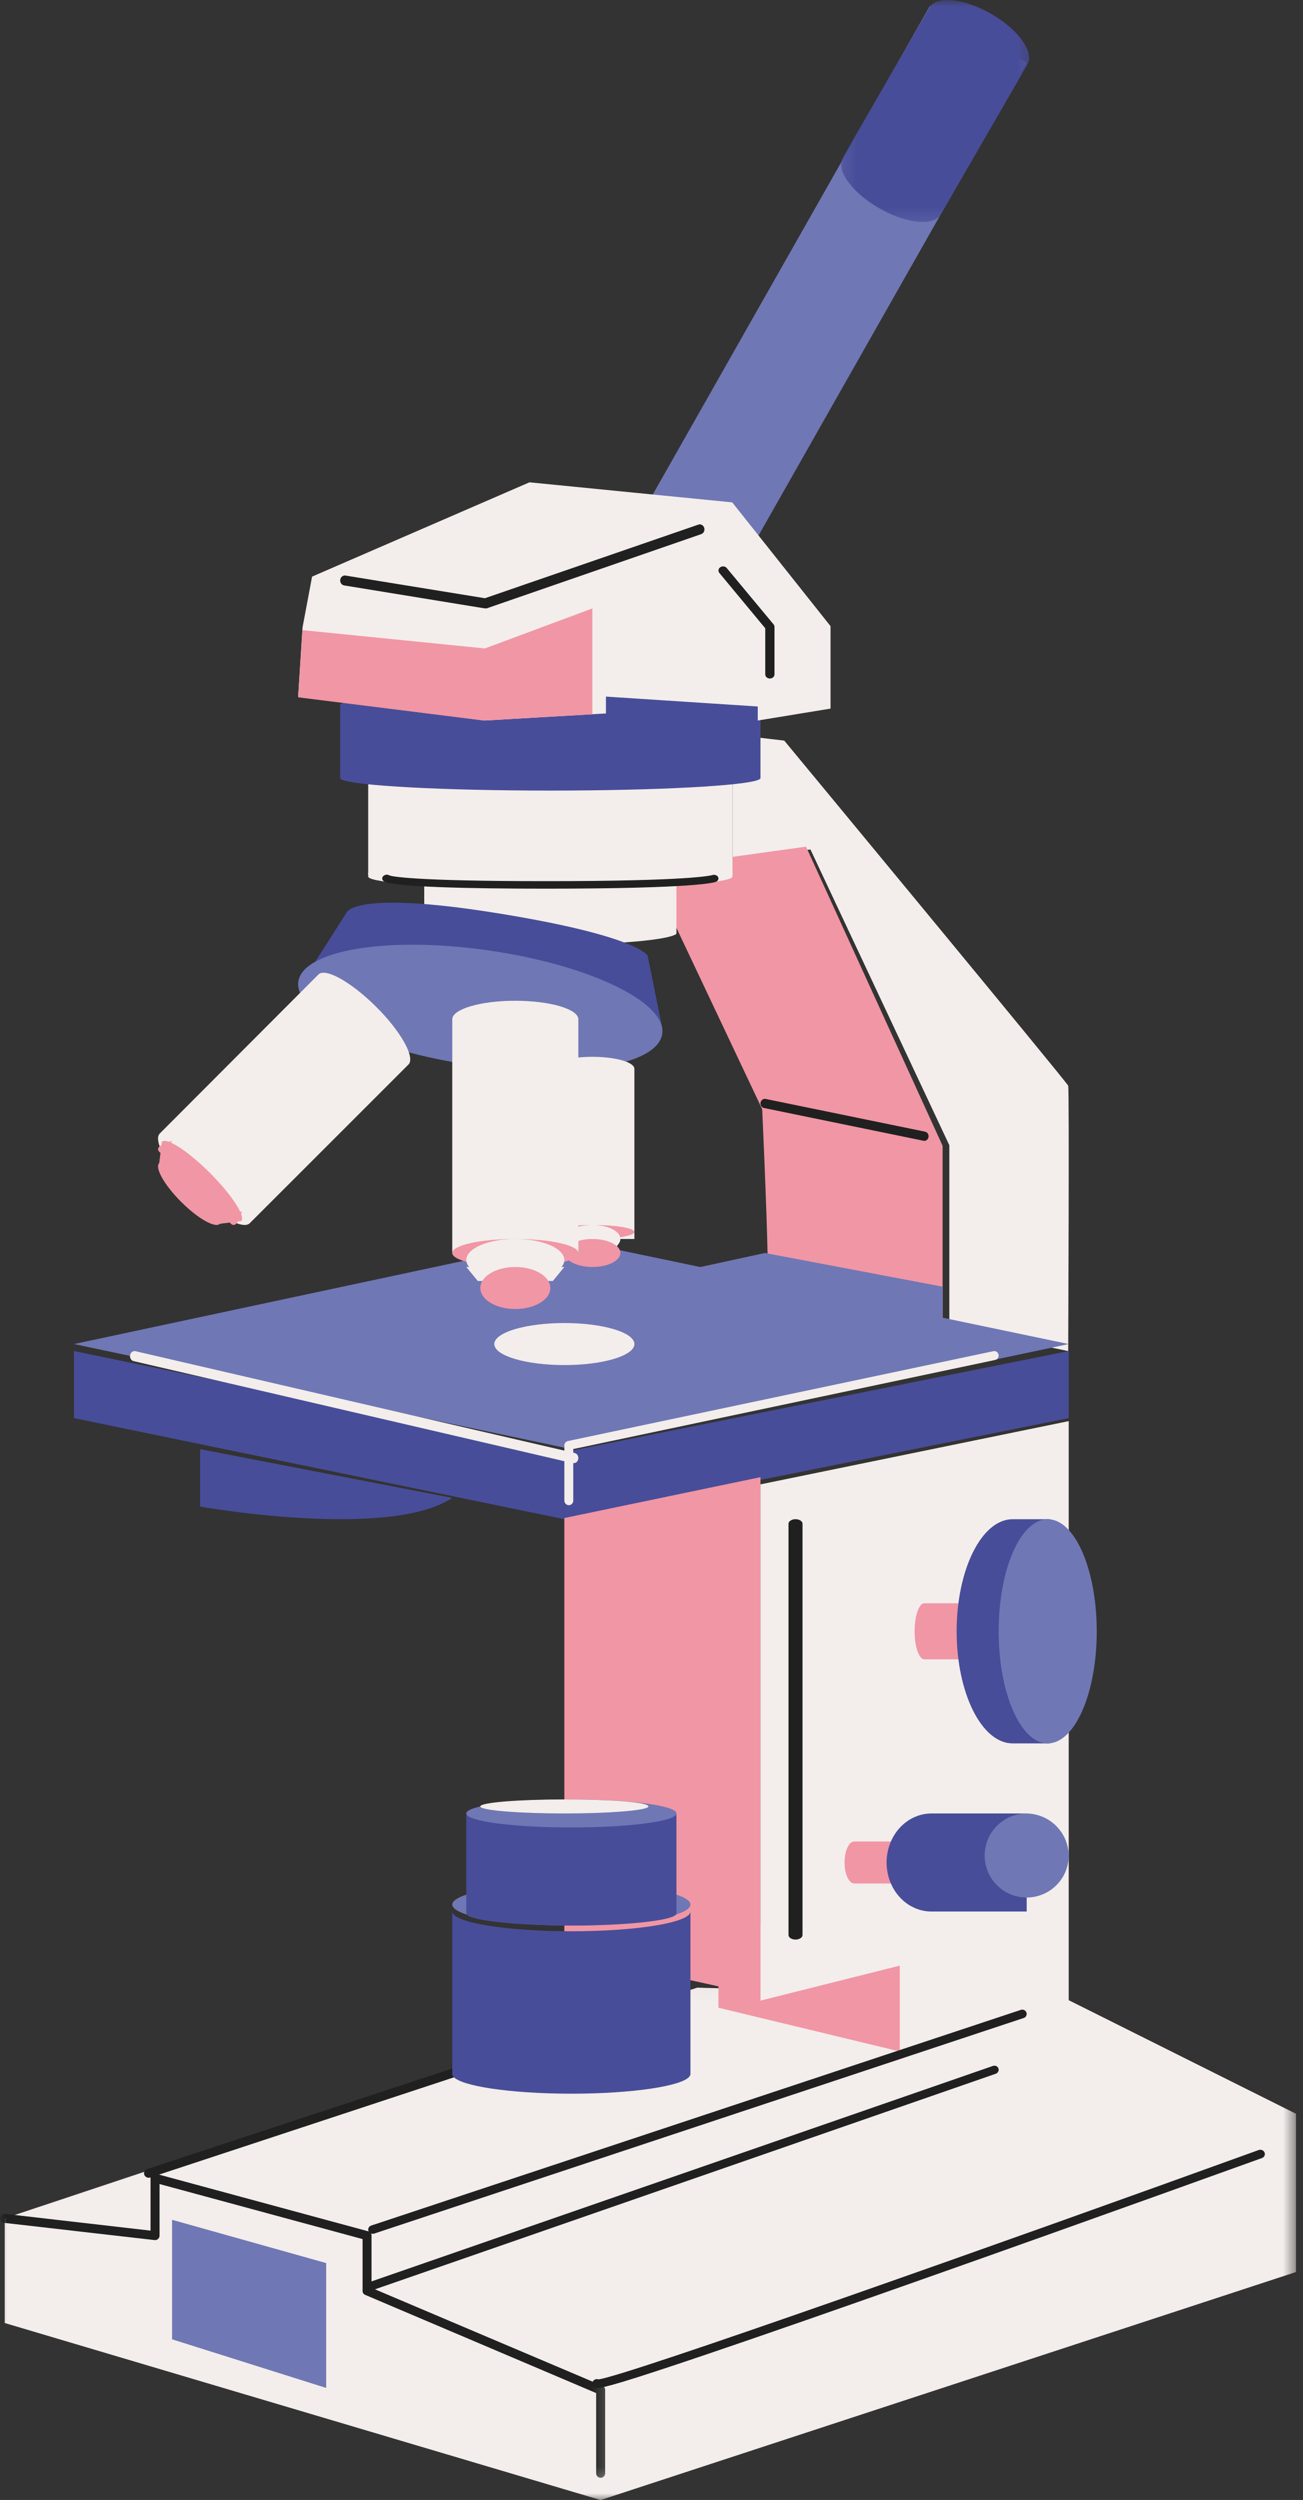 <svg width="98" height="188" viewBox="0 0 98 188" fill="none" xmlns="http://www.w3.org/2000/svg">
<rect x="0" y="0" width="98" height="188" fill="#333333" stroke="none"/>
<path d="M46.66 41.479L69.938 0.445L77.218 4.723L53.94 45.755L46.66 41.479Z" fill="#7077B5"/>
<mask id="mask0_1_1543" style="mask-type:luminance" maskUnits="userSpaceOnUse" x="63" y="0" width="15" height="17">
<path d="M63.227 0H77.733V16.721H63.227V0Z" fill="white"/>
</mask>
<g mask="url(#mask0_1_1543)">
<path d="M77.28 4.832L70.759 16.123C70.231 17.038 68.148 16.83 66.11 15.651C64.07 14.475 62.846 12.779 63.376 11.87L69.902 0.573C70.433 -0.345 72.513 -0.134 74.551 1.043C76.591 2.219 77.799 3.917 77.28 4.832Z" fill="#484D99"/>
</g>
<mask id="mask1_1_1543" style="mask-type:luminance" maskUnits="userSpaceOnUse" x="0" y="149" width="98" height="40">
<path d="M0 149.022H97.485V188.007H0V149.022Z" fill="white"/>
</mask>
<g mask="url(#mask1_1_1543)">
<path d="M52.439 149.473L0.351 166.822V174.692L45.175 188.007L97.471 170.859V158.957L80.106 150.28L52.439 149.473Z" fill="#F3EEEB"/>
</g>
<path d="M67.734 154.288L54.036 150.983V144.804H67.734V154.288Z" fill="#F196A4"/>
<path d="M55.09 64.676V55.238L58.984 55.695C58.984 55.695 80.25 81.388 80.34 81.647C80.429 81.906 80.34 101.602 80.34 101.602L71.4 99.752V86.123L60.954 63.88L55.09 64.676Z" fill="#F3EEEB"/>
<path d="M70.895 86.169V100.548C70.895 100.548 63.617 98.645 59.859 97.632C58.507 97.264 57.613 97.02 57.682 97.02C57.755 97.02 57.761 96.133 57.741 94.811C57.673 90.932 57.325 83.413 57.325 83.413L48.767 65.32L60.623 63.668L70.895 86.169Z" fill="#F196A4"/>
<path d="M5.565 101.074L42.971 108.978L80.379 101.074L42.568 93.172L5.565 101.074Z" fill="#7077B5"/>
<path d="M42.445 109.199V114.246L80.379 106.645V101.602L42.445 109.199Z" fill="#484D99"/>
<path d="M42.445 109.199V114.246L5.565 106.645V101.602L42.445 109.199Z" fill="#484D99"/>
<path d="M43.128 110.028C43.107 110.033 43.084 110.033 43.061 110.028L10.085 102.366C9.983 102.354 9.905 102.303 9.845 102.211C9.786 102.118 9.767 102.019 9.788 101.909C9.809 101.799 9.862 101.714 9.949 101.656C10.036 101.599 10.128 101.587 10.225 101.62L43.222 109.268C43.321 109.291 43.395 109.35 43.447 109.442C43.498 109.537 43.512 109.636 43.486 109.744C43.466 109.833 43.422 109.905 43.355 109.959C43.286 110.012 43.213 110.035 43.128 110.028Z" fill="#F3EEEB"/>
<path d="M42.779 113.193C42.688 113.19 42.61 113.156 42.545 113.091C42.481 113.026 42.447 112.947 42.445 112.854V108.699C42.445 108.618 42.472 108.548 42.521 108.485C42.572 108.424 42.637 108.386 42.715 108.368L74.68 101.618C74.773 101.588 74.862 101.6 74.947 101.649C75.031 101.701 75.083 101.776 75.103 101.873C75.123 101.97 75.105 102.058 75.047 102.139C74.989 102.22 74.913 102.265 74.815 102.277L43.116 108.97V112.85C43.116 112.944 43.084 113.023 43.018 113.091C42.953 113.159 42.873 113.193 42.779 113.193Z" fill="#F3EEEB"/>
<path d="M70.895 96.76V99.494L59.688 97.099H59.683L51.928 95.445L57.532 94.226L70.895 96.76Z" fill="#7077B5"/>
<path d="M57.197 111.626V150.449L67.672 147.819V154.288L80.379 150.651V106.87L57.197 111.626Z" fill="#F3EEEB"/>
<path d="M57.197 150.073L42.445 146.825V114.158L57.197 111.085V150.073Z" fill="#F196A4"/>
<mask id="mask2_1_1543" style="mask-type:luminance" maskUnits="userSpaceOnUse" x="0" y="162" width="46" height="25">
<path d="M0 162.949H45.819V186.74H0V162.949Z" fill="white"/>
</mask>
<g mask="url(#mask2_1_1543)">
<path d="M45.175 186.332C45.079 186.332 45 186.298 44.934 186.232C44.868 186.164 44.837 186.085 44.837 185.992V179.962L27.476 172.582C27.338 172.525 27.27 172.421 27.27 172.271V168.382L12 164.243V168.121C12 168.221 11.961 168.307 11.886 168.373C11.809 168.441 11.721 168.47 11.621 168.457L0.315 167.162C0.22 167.151 0.145 167.11 0.086 167.038C0.027 166.963 0.004 166.879 0.013 166.786C0.025 166.693 0.066 166.618 0.14 166.559C0.213 166.5 0.297 166.476 0.39 166.487L11.322 167.747V163.801C11.322 163.749 11.333 163.701 11.358 163.654C11.381 163.608 11.412 163.567 11.453 163.536C11.494 163.504 11.539 163.484 11.592 163.472C11.641 163.461 11.691 163.461 11.743 163.474L27.694 167.797C27.769 167.817 27.828 167.858 27.873 167.919C27.921 167.981 27.943 168.049 27.943 168.126V172.049L45.308 179.416C45.447 179.475 45.514 179.579 45.514 179.731V185.983C45.517 186.078 45.485 186.159 45.417 186.23C45.351 186.298 45.27 186.332 45.175 186.332Z" fill="#202020"/>
</g>
<path d="M44.927 179.576C44.846 179.582 44.775 179.563 44.711 179.515C44.605 179.449 44.553 179.356 44.553 179.235C44.553 179.147 44.585 179.072 44.651 179.007C44.718 178.945 44.798 178.912 44.895 178.912C44.934 178.912 44.975 178.919 45.014 178.932C47.023 178.706 75.68 168.554 94.68 161.68C94.767 161.654 94.852 161.659 94.935 161.695C95.018 161.732 95.075 161.792 95.107 161.872C95.139 161.951 95.139 162.031 95.105 162.111C95.068 162.191 95.011 162.247 94.926 162.283C94.802 162.326 82.495 166.769 70.252 171.097C63.063 173.639 57.305 175.643 53.131 177.056C46.849 179.184 45.379 179.576 44.927 179.576Z" fill="#202020"/>
<path d="M11.176 163.771C11.092 163.769 11.019 163.74 10.956 163.688C10.89 163.635 10.853 163.57 10.839 163.49C10.825 163.409 10.839 163.335 10.881 163.266C10.923 163.197 10.984 163.148 11.063 163.119L34.603 155.362C34.694 155.331 34.783 155.335 34.872 155.375C34.959 155.416 35.017 155.478 35.05 155.565C35.08 155.652 35.075 155.737 35.033 155.82C34.991 155.903 34.926 155.961 34.835 155.99L11.307 163.749C11.265 163.764 11.223 163.771 11.176 163.771Z" fill="#202020"/>
<path d="M28.028 167.986C27.867 167.986 27.762 167.912 27.709 167.766C27.682 167.683 27.689 167.601 27.729 167.523C27.769 167.446 27.832 167.394 27.916 167.366L76.751 151.154C76.84 151.117 76.929 151.117 77.019 151.156C77.108 151.195 77.168 151.258 77.199 151.348C77.23 151.437 77.222 151.523 77.177 151.606C77.13 151.688 77.061 151.742 76.967 151.765L28.137 167.971C28.102 167.982 28.066 167.986 28.028 167.986Z" fill="#202020"/>
<path d="M28.027 172.201C27.947 172.201 27.876 172.177 27.814 172.126C27.751 172.076 27.713 172.012 27.698 171.936C27.684 171.859 27.698 171.786 27.738 171.719C27.778 171.651 27.836 171.603 27.912 171.575L74.682 155.36C74.766 155.332 74.849 155.336 74.929 155.372C75.009 155.411 75.065 155.469 75.096 155.551C75.12 155.633 75.114 155.712 75.076 155.787C75.036 155.865 74.976 155.918 74.893 155.948L28.139 172.182C28.103 172.194 28.065 172.201 28.027 172.201Z" fill="#202020"/>
<path d="M12.941 166.932V175.919L24.532 179.577V170.186L12.941 166.932Z" fill="#7077B5"/>
<path d="M55.09 58.399V65.919C55.09 65.955 55.06 65.988 54.997 66.027C54.2 66.477 48.414 66.829 41.392 66.829C34.373 66.829 28.583 66.477 27.79 66.027C27.727 65.988 27.693 65.955 27.693 65.919V58.399C27.693 58.904 33.829 59.309 41.392 59.309C48.958 59.309 55.09 58.904 55.09 58.399Z" fill="#F3EEEB"/>
<path d="M55.09 65.663V65.775H27.693V65.663C27.693 65.139 33.825 64.721 41.39 64.721C48.957 64.721 55.09 65.139 55.09 65.663Z" fill="#F3EEEB"/>
<path d="M57.197 53.017V58.512C57.197 58.549 57.158 58.584 57.087 58.622C56.17 59.087 49.488 59.453 41.39 59.453C33.292 59.453 26.608 59.087 25.695 58.622C25.622 58.584 25.586 58.549 25.586 58.512V53.017C25.586 52.499 32.661 52.077 41.395 52.077C50.131 52.077 57.197 52.499 57.197 53.017Z" fill="#484D99"/>
<path d="M62.466 47.089V53.288L56.993 54.184V53.129L45.573 52.385V53.653L44.681 53.702L36.457 54.184L22.424 52.385L22.756 47.176L23.472 43.362L39.821 36.271L55.072 37.779L62.466 47.089Z" fill="#F3EEEB"/>
<path d="M44.552 45.755V53.717L36.376 54.184L22.424 52.439L22.754 47.387L36.468 48.765L44.552 45.755Z" fill="#F196A4"/>
<path d="M50.875 62.614V70.227C50.329 70.683 46.319 71.044 41.459 71.044C36.599 71.044 32.585 70.683 32.039 70.227C32.001 70.2 31.977 70.163 31.972 70.118C31.932 70.143 31.91 70.179 31.908 70.227V62.614C31.908 63.127 36.155 63.536 41.393 63.536C46.633 63.536 50.875 63.127 50.875 62.614Z" fill="#F3EEEB"/>
<path d="M41.046 66.829C35.709 66.829 29.257 66.724 28.812 66.227C28.757 66.164 28.736 66.094 28.752 66.017C28.766 65.942 28.812 65.881 28.89 65.836C29.024 65.755 29.158 65.755 29.292 65.836C29.467 65.897 30.951 66.265 41.046 66.265C51.904 66.265 53.479 65.836 53.569 65.808C53.649 65.781 53.73 65.781 53.811 65.804C53.891 65.828 53.954 65.871 53.995 65.931C54.039 66.001 54.048 66.072 54.02 66.145C53.99 66.22 53.935 66.274 53.85 66.312C53.744 66.362 52.324 66.829 41.046 66.829Z" fill="#202020"/>
<path d="M69.519 85.787C69.497 85.791 69.477 85.791 69.457 85.787L57.429 83.317C57.35 83.292 57.286 83.24 57.244 83.164C57.2 83.087 57.187 83.006 57.205 82.917C57.22 82.829 57.262 82.759 57.328 82.706C57.396 82.652 57.471 82.629 57.557 82.636L69.582 85.105C69.664 85.126 69.73 85.17 69.778 85.242C69.827 85.314 69.849 85.394 69.84 85.482C69.831 85.57 69.796 85.642 69.734 85.703C69.675 85.763 69.602 85.793 69.519 85.796V85.787Z" fill="#202020"/>
<path d="M59.833 145.858C59.686 145.858 59.563 145.824 59.459 145.757C59.357 145.689 59.304 145.609 59.304 145.513V114.587C59.304 114.493 59.357 114.413 59.462 114.347C59.563 114.278 59.686 114.246 59.833 114.246C59.977 114.246 60.099 114.278 60.204 114.347C60.306 114.413 60.358 114.493 60.358 114.587V145.513C60.358 145.609 60.306 145.689 60.204 145.757C60.099 145.824 59.977 145.858 59.833 145.858Z" fill="#202020"/>
<path d="M75.11 120.569V124.783H69.514C69.12 124.783 68.788 123.842 68.788 122.677C68.788 121.515 69.116 120.569 69.514 120.569H75.11Z" fill="#F196A4"/>
<path d="M80.375 122.695C80.431 124.907 79.957 127.009 78.956 129.003V131.106H76.161C73.838 131.106 71.95 127.334 71.95 122.678C71.95 118.021 73.838 114.246 76.161 114.246H78.956V116.37C79.826 117.938 80.375 120.185 80.375 122.695Z" fill="#484D99"/>
<path d="M82.487 122.678C82.487 127.336 80.837 131.106 78.799 131.106C76.761 131.106 75.111 127.336 75.111 122.678C75.111 118.021 76.761 114.246 78.799 114.246C80.837 114.246 82.487 118.021 82.487 122.678Z" fill="#7077B5"/>
<path d="M69.842 138.482V141.643H64.248C63.852 141.643 63.52 140.934 63.52 140.062C63.52 139.19 63.845 138.482 64.248 138.482H69.842Z" fill="#F196A4"/>
<path d="M77.218 136.374V143.75H70.053C69.831 143.75 69.612 143.725 69.394 143.679C69.179 143.632 68.968 143.561 68.763 143.468C68.557 143.376 68.365 143.263 68.18 143.129C67.997 142.993 67.825 142.842 67.668 142.67C67.511 142.498 67.373 142.313 67.249 142.111C67.126 141.91 67.023 141.697 66.939 141.474C66.852 141.251 66.789 141.02 66.747 140.781C66.702 140.545 66.681 140.304 66.681 140.062C66.681 139.821 66.702 139.58 66.747 139.344C66.789 139.105 66.852 138.874 66.939 138.651C67.023 138.428 67.126 138.215 67.249 138.014C67.373 137.812 67.511 137.627 67.668 137.455C67.825 137.286 67.997 137.132 68.18 136.998C68.365 136.862 68.557 136.749 68.763 136.657C68.968 136.564 69.179 136.493 69.394 136.446C69.612 136.4 69.831 136.374 70.053 136.374H77.218Z" fill="#484D99"/>
<path d="M80.379 139.624C80.372 139.829 80.347 140.033 80.3 140.234C80.255 140.435 80.191 140.63 80.108 140.82C80.024 141.007 79.922 141.186 79.803 141.356C79.685 141.523 79.549 141.679 79.4 141.822C79.251 141.964 79.091 142.091 78.917 142.201C78.743 142.312 78.559 142.405 78.367 142.479C78.175 142.554 77.976 142.611 77.773 142.647C77.572 142.683 77.366 142.699 77.16 142.697C76.953 142.692 76.749 142.667 76.548 142.624C76.347 142.581 76.15 142.518 75.96 142.437C75.773 142.353 75.592 142.253 75.422 142.138C75.253 142.02 75.097 141.887 74.952 141.74C74.808 141.591 74.681 141.43 74.568 141.258C74.455 141.087 74.36 140.903 74.283 140.711C74.206 140.521 74.15 140.322 74.111 140.121C74.073 139.918 74.055 139.714 74.057 139.508C74.059 139.3 74.08 139.097 74.123 138.896C74.163 138.692 74.224 138.498 74.306 138.308C74.385 138.118 74.484 137.937 74.6 137.765C74.715 137.595 74.846 137.437 74.993 137.292C75.14 137.145 75.298 137.017 75.47 136.904C75.641 136.788 75.822 136.693 76.014 136.614C76.204 136.535 76.401 136.476 76.604 136.436C76.805 136.395 77.011 136.374 77.217 136.374C77.427 136.379 77.635 136.402 77.841 136.447C78.046 136.49 78.248 136.553 78.44 136.637C78.634 136.72 78.817 136.822 78.989 136.94C79.163 137.06 79.323 137.195 79.47 137.347C79.617 137.496 79.746 137.661 79.861 137.837C79.977 138.014 80.072 138.199 80.151 138.394C80.228 138.59 80.286 138.792 80.325 138.997C80.363 139.205 80.381 139.413 80.379 139.624Z" fill="#7077B5"/>
<path d="M51.929 143.75V155.965C51.926 156.031 51.904 156.088 51.866 156.141C51.35 156.873 47.565 157.449 42.977 157.449C38.388 157.449 34.598 156.873 34.078 156.141C34.038 156.088 34.018 156.031 34.015 155.965V143.75C34.015 144.566 38.025 145.234 42.977 145.234C47.926 145.234 51.929 144.571 51.929 143.75Z" fill="#484D99"/>
<path d="M15.048 108.978V113.295C15.048 113.295 29.226 115.82 34.015 112.643L15.048 108.978Z" fill="#484D99"/>
<path d="M51.929 143.228C51.926 143.296 51.906 143.358 51.866 143.409C51.346 144.194 47.565 144.804 42.972 144.804C38.379 144.804 34.598 144.194 34.078 143.409C34.038 143.358 34.018 143.296 34.015 143.228C34.015 142.357 38.025 141.643 42.972 141.643C47.919 141.643 51.929 142.352 51.929 143.228Z" fill="#7077B5"/>
<path d="M50.875 136.374V143.893C50.871 143.936 50.852 143.973 50.821 144.002C50.361 144.451 47.026 144.804 42.977 144.804C38.928 144.804 35.583 144.451 35.124 144.002C35.09 143.973 35.072 143.936 35.069 143.893V136.374C35.069 136.883 38.607 137.288 42.977 137.288C47.347 137.288 50.875 136.864 50.875 136.374Z" fill="#484D99"/>
<path d="M50.875 136.373C50.873 136.426 50.855 136.468 50.821 136.502C50.361 137.023 47.026 137.428 42.972 137.428C38.919 137.428 35.583 137.023 35.124 136.502C35.09 136.468 35.072 136.426 35.069 136.373C35.069 135.794 38.607 135.321 42.972 135.321C47.337 135.321 50.875 135.773 50.875 136.373Z" fill="#7077B5"/>
<path d="M48.767 135.843C48.767 135.843 48.767 135.886 48.724 135.908C48.358 136.168 45.686 136.374 42.443 136.374C39.2 136.374 36.532 136.168 36.166 135.908C36.136 135.908 36.123 135.866 36.123 135.843C36.123 135.555 38.952 135.321 42.454 135.321C45.959 135.321 48.767 135.535 48.767 135.843Z" fill="#F3EEEB"/>
<path d="M49.821 77.366L23.478 72.686L26.05 68.65C26.05 68.65 26.458 66.923 37.26 68.65C48.062 70.38 48.708 71.87 48.708 71.87L49.821 77.366Z" fill="#484D99"/>
<path d="M49.81 77.726C49.508 80.119 43.132 81.182 35.575 80.11C28.015 79.038 22.134 76.223 22.435 73.841C22.739 71.462 29.113 70.385 36.673 71.462C44.23 72.536 50.111 75.337 49.81 77.726Z" fill="#7077B5"/>
<path d="M47.714 80.376V93.172H41.391V80.376C41.391 79.877 42.806 79.474 44.553 79.474C46.3 79.474 47.714 79.877 47.714 80.376Z" fill="#F3EEEB"/>
<path d="M47.714 92.646C47.714 92.936 46.295 93.172 44.553 93.172C42.81 93.172 41.391 92.936 41.391 92.646C41.391 92.356 42.806 92.118 44.553 92.118C46.3 92.118 47.714 92.354 47.714 92.646Z" fill="#F196A4"/>
<path d="M46.66 93.169C46.66 93.755 45.718 94.226 44.553 94.226C43.387 94.226 42.445 93.755 42.445 93.169C42.445 92.584 43.387 92.118 44.553 92.118C45.718 92.118 46.66 92.589 46.66 93.169Z" fill="#F3EEEB"/>
<path d="M46.66 93.172L46.166 94.226H42.94L42.445 93.172H46.66Z" fill="#F3EEEB"/>
<path d="M46.66 94.223C46.66 94.809 45.717 95.279 44.553 95.279C43.388 95.279 42.445 94.782 42.445 94.223C42.445 93.661 43.388 93.172 44.553 93.172C45.717 93.172 46.66 93.643 46.66 94.223Z" fill="#F196A4"/>
<path d="M43.499 76.658V94.226H34.015V76.658C34.015 75.886 36.136 75.259 38.753 75.259C41.369 75.259 43.499 75.883 43.499 76.658Z" fill="#F3EEEB"/>
<path d="M43.499 94.226C43.499 94.808 41.378 95.279 38.757 95.279C36.136 95.279 34.015 94.808 34.015 94.226C34.015 93.643 36.141 93.172 38.757 93.172C41.373 93.172 43.499 93.643 43.499 94.226Z" fill="#F196A4"/>
<path d="M42.445 94.752C42.445 94.855 42.422 94.96 42.374 95.06C42.326 95.162 42.256 95.262 42.163 95.357C42.072 95.454 41.959 95.544 41.824 95.631C41.689 95.718 41.535 95.798 41.366 95.869C41.194 95.944 41.007 96.01 40.805 96.067C40.605 96.126 40.392 96.174 40.169 96.213C39.945 96.254 39.714 96.282 39.475 96.302C39.239 96.323 39 96.333 38.756 96.333C38.515 96.333 38.276 96.323 38.037 96.302C37.8 96.282 37.57 96.254 37.346 96.213C37.123 96.174 36.91 96.126 36.708 96.067C36.508 96.01 36.321 95.944 36.149 95.869C35.977 95.798 35.825 95.718 35.691 95.631C35.556 95.544 35.443 95.454 35.35 95.357C35.258 95.262 35.187 95.162 35.141 95.06C35.093 94.96 35.069 94.855 35.069 94.752C35.069 94.647 35.093 94.545 35.141 94.445C35.187 94.343 35.258 94.243 35.35 94.148C35.443 94.05 35.556 93.961 35.691 93.874C35.825 93.787 35.977 93.707 36.149 93.633C36.321 93.561 36.508 93.495 36.708 93.438C36.91 93.379 37.123 93.331 37.346 93.292C37.57 93.251 37.8 93.221 38.037 93.203C38.276 93.182 38.515 93.172 38.756 93.172C39 93.172 39.239 93.182 39.475 93.203C39.714 93.221 39.945 93.251 40.169 93.292C40.392 93.331 40.605 93.379 40.805 93.438C41.007 93.495 41.194 93.561 41.366 93.633C41.535 93.707 41.689 93.787 41.824 93.874C41.959 93.961 42.072 94.05 42.163 94.148C42.256 94.243 42.326 94.343 42.374 94.445C42.422 94.545 42.445 94.647 42.445 94.752Z" fill="#F3EEEB"/>
<path d="M42.445 95.279L41.579 96.333H35.936L35.069 95.279H42.445Z" fill="#F3EEEB"/>
<path d="M41.391 96.86C41.391 96.962 41.373 97.067 41.341 97.167C41.306 97.27 41.256 97.37 41.191 97.464C41.124 97.562 41.043 97.651 40.948 97.739C40.851 97.826 40.741 97.905 40.62 97.977C40.496 98.051 40.364 98.118 40.221 98.174C40.077 98.233 39.925 98.282 39.765 98.32C39.605 98.361 39.441 98.389 39.271 98.41C39.1 98.43 38.93 98.441 38.756 98.441C38.584 98.441 38.412 98.43 38.244 98.41C38.074 98.389 37.909 98.361 37.749 98.32C37.589 98.282 37.437 98.233 37.294 98.174C37.15 98.118 37.016 98.051 36.895 97.977C36.771 97.905 36.664 97.826 36.566 97.739C36.471 97.651 36.39 97.562 36.323 97.464C36.257 97.37 36.208 97.27 36.173 97.167C36.139 97.067 36.123 96.962 36.123 96.86C36.123 96.755 36.139 96.652 36.173 96.55C36.208 96.45 36.257 96.35 36.323 96.255C36.39 96.158 36.471 96.068 36.566 95.981C36.664 95.894 36.771 95.815 36.895 95.74C37.016 95.669 37.15 95.602 37.294 95.546C37.437 95.487 37.589 95.438 37.749 95.4C37.909 95.359 38.074 95.328 38.244 95.308C38.412 95.29 38.584 95.279 38.756 95.279C38.93 95.279 39.1 95.29 39.271 95.308C39.441 95.328 39.605 95.359 39.765 95.4C39.925 95.438 40.077 95.487 40.221 95.546C40.364 95.602 40.496 95.669 40.62 95.74C40.741 95.815 40.851 95.894 40.948 95.981C41.043 96.068 41.124 96.158 41.191 96.255C41.256 96.35 41.306 96.45 41.341 96.55C41.373 96.652 41.391 96.755 41.391 96.86Z" fill="#F196A4"/>
<path d="M30.723 80.05L18.784 91.987C18.255 92.511 16.315 91.421 14.447 89.567C12.578 87.712 11.484 85.756 12.026 85.232L23.95 73.283C24.474 72.758 26.414 73.848 28.283 75.704C30.151 77.557 31.247 79.526 30.723 80.05Z" fill="#F3EEEB"/>
<path d="M12.941 85.796L12.314 86.85C11.582 86.477 11.791 86.126 12.941 85.796Z" fill="#F196A4"/>
<path d="M18.209 91.064C17.883 92.197 17.526 92.409 17.156 91.737L18.209 91.064Z" fill="#F196A4"/>
<path d="M18.142 91.827L17.782 91.874L16.542 92.031C16.191 92.382 14.887 91.643 13.624 90.381C12.362 89.12 11.624 87.816 11.974 87.465L12.131 86.225L12.176 85.862C12.526 85.516 14.149 86.563 15.794 88.211C17.441 89.861 18.493 91.479 18.142 91.827Z" fill="#F196A4"/>
<path d="M47.714 101.074C47.714 101.179 47.681 101.282 47.612 101.383C47.546 101.486 47.446 101.584 47.314 101.68C47.181 101.775 47.017 101.866 46.825 101.954C46.633 102.039 46.416 102.12 46.171 102.193C45.925 102.266 45.66 102.331 45.373 102.389C45.086 102.447 44.78 102.494 44.462 102.535C44.142 102.575 43.812 102.605 43.472 102.625C43.134 102.645 42.791 102.655 42.444 102.655C42.099 102.655 41.757 102.645 41.416 102.625C41.078 102.605 40.749 102.575 40.428 102.535C40.11 102.494 39.805 102.447 39.517 102.389C39.23 102.331 38.965 102.266 38.719 102.193C38.474 102.12 38.255 102.039 38.065 101.954C37.873 101.866 37.709 101.775 37.577 101.68C37.444 101.584 37.344 101.486 37.278 101.383C37.21 101.282 37.176 101.179 37.176 101.074C37.176 100.97 37.21 100.867 37.278 100.767C37.344 100.664 37.444 100.566 37.577 100.47C37.709 100.374 37.873 100.284 38.065 100.196C38.255 100.11 38.474 100.03 38.719 99.957C38.965 99.884 39.23 99.819 39.517 99.761C39.805 99.703 40.11 99.655 40.428 99.615C40.749 99.575 41.078 99.544 41.416 99.524C41.757 99.504 42.099 99.494 42.444 99.494C42.791 99.494 43.134 99.504 43.472 99.524C43.812 99.544 44.142 99.575 44.462 99.615C44.78 99.655 45.086 99.703 45.373 99.761C45.66 99.819 45.925 99.884 46.171 99.957C46.416 100.03 46.633 100.11 46.825 100.196C47.017 100.284 47.181 100.374 47.314 100.47C47.446 100.566 47.546 100.664 47.612 100.767C47.681 100.867 47.714 100.97 47.714 101.074Z" fill="#F3EEEB"/>
<path d="M36.495 45.749H36.44L25.885 44.025C25.789 44.01 25.711 43.959 25.654 43.877C25.598 43.794 25.574 43.7 25.591 43.597C25.605 43.494 25.65 43.414 25.73 43.351C25.808 43.291 25.895 43.268 25.989 43.283L36.471 44.988L52.545 39.445C52.635 39.42 52.72 39.432 52.802 39.483C52.882 39.53 52.936 39.601 52.964 39.696C52.993 39.789 52.988 39.882 52.948 39.973C52.908 40.061 52.844 40.123 52.76 40.161L36.598 45.752C36.563 45.757 36.528 45.754 36.495 45.749Z" fill="#202020"/>
<path d="M57.904 51.023C57.807 51.025 57.726 50.994 57.659 50.934C57.59 50.873 57.555 50.801 57.555 50.715V47.247L54.107 43.091C54.049 43.022 54.026 42.945 54.04 42.86C54.054 42.775 54.097 42.706 54.176 42.656C54.252 42.604 54.338 42.586 54.432 42.596C54.527 42.609 54.603 42.65 54.659 42.717L58.181 46.954C58.227 47.01 58.248 47.072 58.25 47.139V50.695C58.255 50.784 58.223 50.861 58.156 50.925C58.086 50.992 58.003 51.023 57.904 51.023Z" fill="#202020"/>
</svg>

